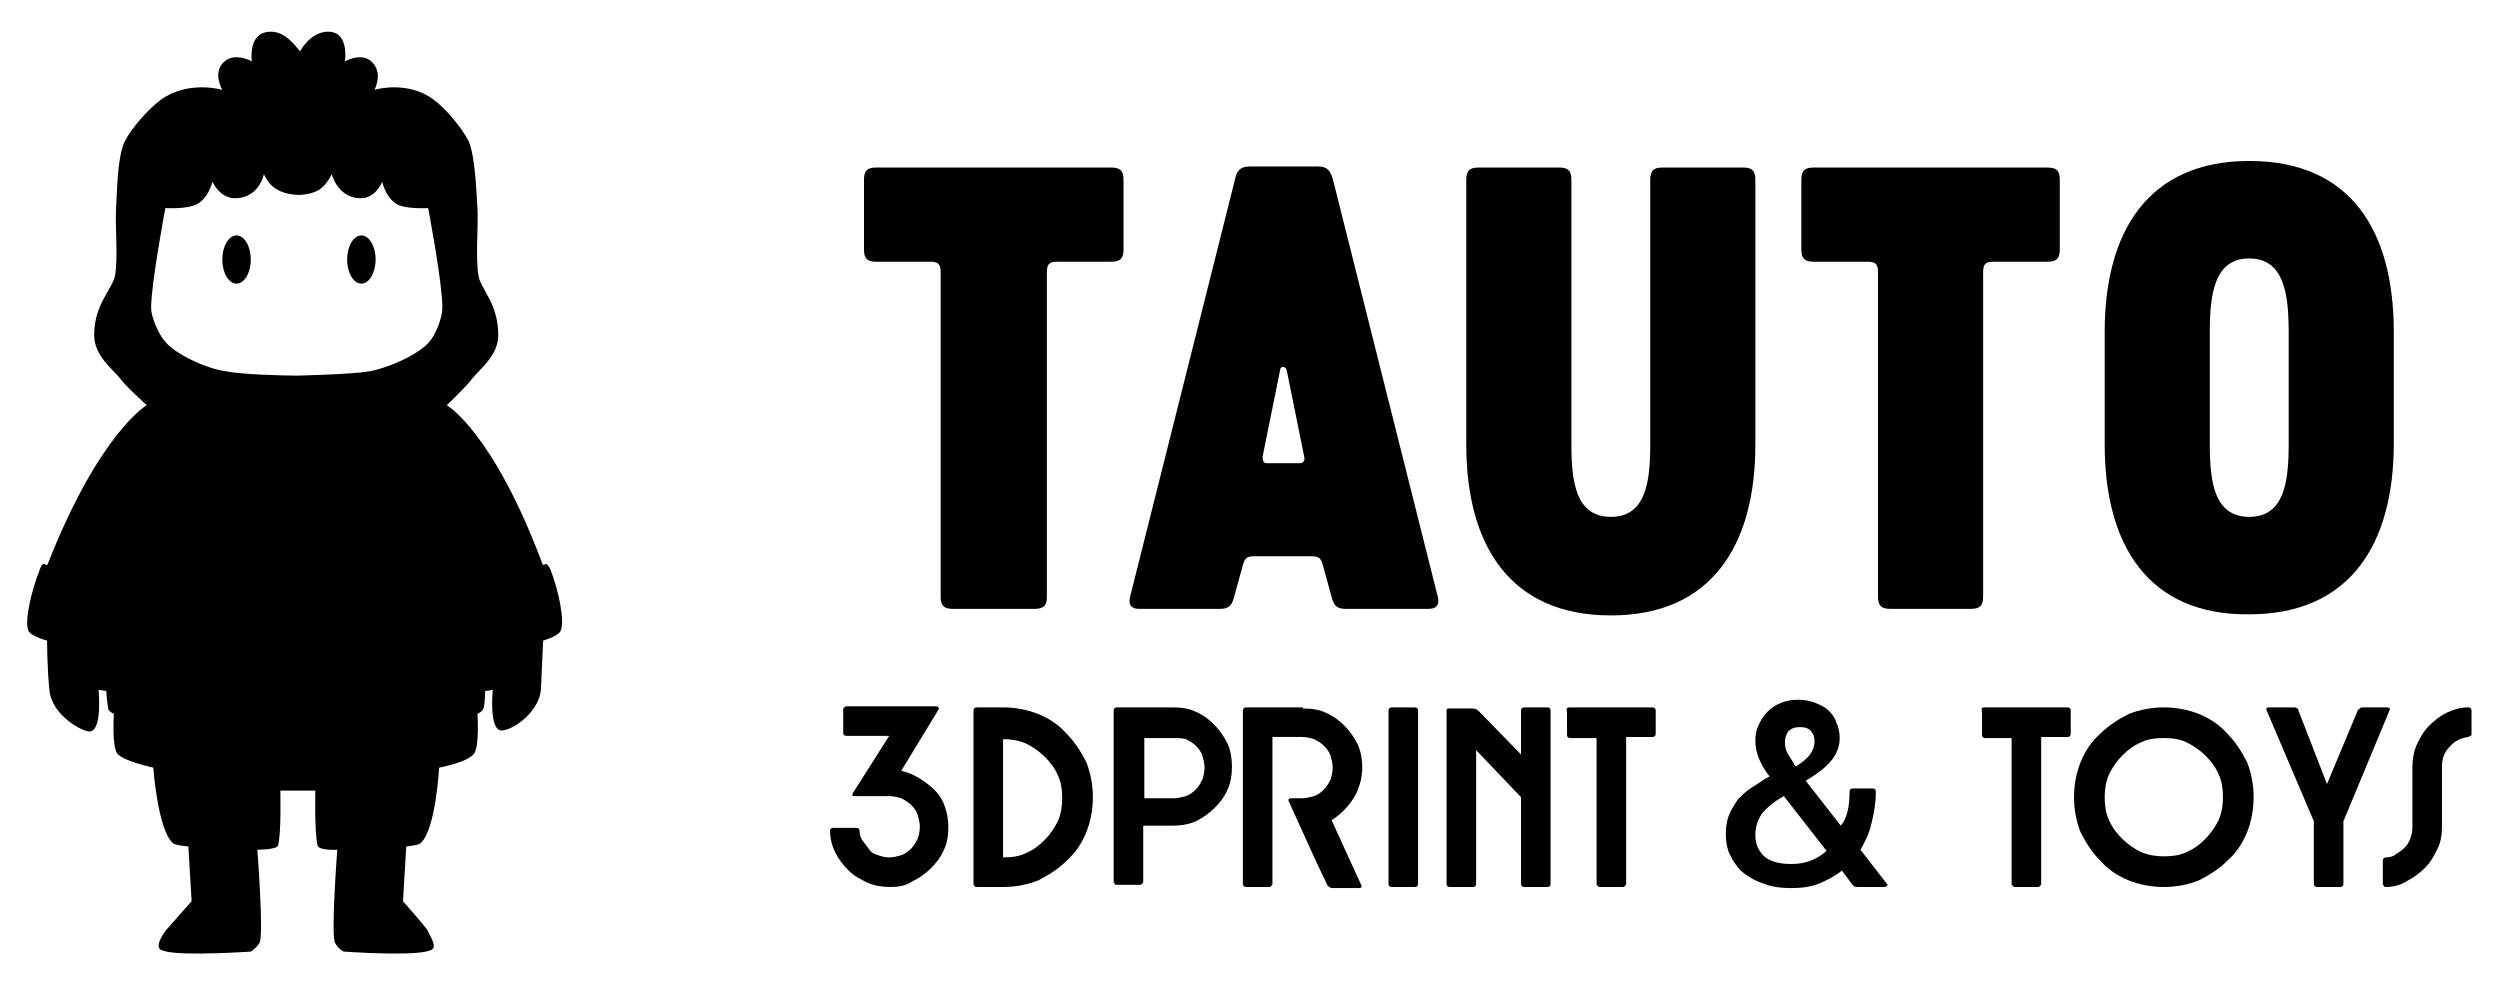 <?xml version="1.0" encoding="utf-8"?>
<!-- Generator: Adobe Illustrator 22.0.0, SVG Export Plug-In . SVG Version: 6.00 Build 0)  -->
<svg version="1.1" xmlns="http://www.w3.org/2000/svg" xmlns:xlink="http://www.w3.org/1999/xlink" x="0px" y="0px"
	 viewBox="0 0 228.3 89.6" xml:space="preserve">
<style type="text/css">
	.tautologo2st0{fill:url(#SVGID_1_);}
	.tautologo2st1{fill:#FFFFFF;}
	.tautologo2st2{opacity:0.75;}
	.tautologo2st3{fill:#9590FF;}
	.tautologo2st4{opacity:0.75;fill:#9590FF;}
	.tautologo2st5{opacity:0.12;fill:#FFB94D;}
	.tautologo2st6{fill:#FFB94D;}
	.tautologo2st7{fill:url(#SVGID_2_);}
	.tautologo2st8{fill:#FFBD60;}
	.tautologo2st9{opacity:0.75;fill:#FFBD60;}
	.tautologo2st10{opacity:0.12;fill:#0FA972;}
	.tautologo2st11{fill:#0FA972;}
	.tautologo2st12{fill:#004393;}
	.tautologo2st13{fill:#00000C;}
	.tautologo2st14{fill:#003C57;}
</style>
<g>
	<g>
		<path d="M82.3,70.4c0.6,0.1,1.2,0.4,1.7,0.7c0.5,0.3,1,0.7,1.4,1.1c0.4,0.4,0.7,0.9,0.9,1.5c0.2,0.6,0.3,1.2,0.3,1.8
			c0,0.8-0.1,1.5-0.4,2.1c-0.3,0.7-0.7,1.2-1.2,1.7c-0.5,0.5-1.1,0.9-1.7,1.2C82.7,80.9,82,81,81.3,81c-0.7,0-1.4-0.1-2.1-0.4
			c-0.6-0.3-1.2-0.6-1.7-1.1c-0.5-0.5-0.9-1-1.2-1.6c-0.3-0.6-0.5-1.3-0.5-2c0-0.2,0.1-0.3,0.3-0.3h2.1c0.2,0,0.3,0.1,0.3,0.3
			c0,0.3,0.1,0.7,0.3,0.9c0.2,0.3,0.4,0.5,0.6,0.8s0.5,0.4,0.8,0.5c0.3,0.1,0.6,0.2,1,0.2c0.4,0,0.7-0.1,1.1-0.2
			c0.3-0.1,0.6-0.3,0.9-0.6c0.2-0.2,0.4-0.5,0.6-0.9c0.1-0.3,0.2-0.7,0.2-1.1c0-0.4-0.1-0.7-0.2-1.1c-0.1-0.3-0.3-0.6-0.6-0.9
			c-0.2-0.2-0.5-0.4-0.9-0.6c-0.3-0.1-0.7-0.2-1.1-0.2H78c-0.2,0-0.2-0.1-0.1-0.3l3.3-5.2h-3.9c-0.2,0-0.3-0.1-0.3-0.3v-2.1
			c0-0.1,0-0.1,0.1-0.2c0.1-0.1,0.1-0.1,0.2-0.1h8.2c0.1,0,0.1,0,0.2,0.1s0,0.1,0,0.2L82.3,70.4z"/>
		<path d="M91.6,64.6c1.1,0,2.2,0.2,3.2,0.6c1,0.4,1.9,1,2.6,1.8c0.7,0.7,1.3,1.6,1.8,2.6c0.4,1,0.6,2.1,0.6,3.2
			c0,1.1-0.2,2.2-0.6,3.2c-0.4,1-1,1.9-1.8,2.6c-0.7,0.7-1.6,1.3-2.6,1.8c-1,0.4-2.1,0.6-3.2,0.6h-2.4c-0.1,0-0.2,0-0.2-0.1
			c-0.1-0.1-0.1-0.1-0.1-0.2V64.9c0-0.2,0.1-0.3,0.3-0.3H91.6z M91.6,78.3c0.8,0,1.5-0.1,2.1-0.4c0.7-0.3,1.2-0.7,1.7-1.2
			c0.5-0.5,0.9-1.1,1.2-1.7c0.3-0.7,0.4-1.4,0.4-2.1s-0.1-1.5-0.4-2.1c-0.3-0.7-0.7-1.2-1.2-1.7c-0.5-0.5-1.1-0.9-1.7-1.2
			c-0.7-0.3-1.4-0.4-2.1-0.4V78.3z"/>
		<path d="M102,64.6h5.1c0.8,0,1.5,0.1,2.1,0.4c0.7,0.3,1.2,0.7,1.7,1.2c0.5,0.5,0.9,1.1,1.2,1.7c0.3,0.7,0.4,1.4,0.4,2.1
			s-0.1,1.5-0.4,2.1c-0.3,0.7-0.7,1.2-1.2,1.7c-0.5,0.5-1.1,0.9-1.7,1.2c-0.7,0.3-1.4,0.4-2.1,0.4h-2.7v5.1c0,0.1,0,0.1-0.1,0.2
			c-0.1,0.1-0.1,0.1-0.2,0.1H102c-0.1,0-0.2,0-0.2-0.1c-0.1-0.1-0.1-0.1-0.1-0.2V64.9C101.7,64.7,101.8,64.6,102,64.6z M107.2,67.4
			h-2.7v5.5h2.7c0.4,0,0.7-0.1,1.1-0.2c0.3-0.1,0.6-0.3,0.9-0.6c0.2-0.2,0.4-0.5,0.6-0.9c0.1-0.3,0.2-0.7,0.2-1.1
			c0-0.4-0.1-0.7-0.2-1.1c-0.1-0.3-0.3-0.6-0.6-0.9c-0.2-0.2-0.5-0.4-0.9-0.6C107.9,67.4,107.6,67.4,107.2,67.4z"/>
		<path d="M119,64.7c0.8,0,1.5,0.1,2.1,0.4c0.7,0.3,1.2,0.7,1.7,1.2c0.5,0.5,0.9,1.1,1.2,1.7c0.3,0.7,0.4,1.4,0.4,2.1
			c0,1-0.3,2-0.8,2.8s-1.2,1.5-2,2l2.7,5.9c0.1,0.2,0,0.3-0.2,0.3h-2.4c-0.1,0-0.2,0-0.3-0.1c-0.1-0.1-0.2-0.1-0.2-0.2l-1-2.1
			l-2.5-5.5c-0.1-0.2,0-0.3,0.2-0.3h1c0.4,0,0.7-0.1,1.1-0.2c0.3-0.1,0.6-0.3,0.9-0.6c0.2-0.2,0.4-0.5,0.6-0.9
			c0.1-0.3,0.2-0.7,0.2-1.1c0-0.4-0.1-0.7-0.2-1.1c-0.1-0.3-0.3-0.6-0.6-0.9c-0.2-0.2-0.5-0.4-0.9-0.6c-0.3-0.1-0.7-0.2-1.1-0.2
			h-2.7v13.4c0,0.1,0,0.1-0.1,0.2c-0.1,0.1-0.1,0.1-0.2,0.1h-2.1c-0.2,0-0.3-0.1-0.3-0.3V64.9c0-0.2,0.1-0.3,0.3-0.3H119z"/>
		<path d="M127.1,81c-0.2,0-0.3-0.1-0.3-0.3V64.9c0-0.2,0.1-0.3,0.3-0.3h2.1c0.2,0,0.3,0.1,0.3,0.3v15.8c0,0.2-0.1,0.3-0.3,0.3
			H127.1z"/>
		<path d="M132.4,64.7h2.1c0.2,0,0.4,0.1,0.5,0.2l3.9,4v-4c0-0.2,0.1-0.3,0.3-0.3h2.1c0.2,0,0.3,0.1,0.3,0.3v15.8
			c0,0.2-0.1,0.3-0.3,0.3h-2.1c-0.2,0-0.3-0.1-0.3-0.3v-7.9l-4.1-4.3v12.2c0,0.2-0.1,0.3-0.3,0.3h-2.1c-0.2,0-0.3-0.1-0.3-0.3V64.9
			C132.1,64.7,132.2,64.7,132.4,64.7z"/>
		<path d="M143.3,64.6h7.6c0.2,0,0.3,0.1,0.3,0.3V67c0,0.2-0.1,0.3-0.3,0.3h-2.4v13.4c0,0.1,0,0.1-0.1,0.2c-0.1,0.1-0.1,0.1-0.2,0.1
			h-2.1c-0.1,0-0.1,0-0.2-0.1c-0.1-0.1-0.1-0.1-0.1-0.2V67.4h-2.4c-0.2,0-0.3-0.1-0.3-0.3v-2.1C143,64.7,143.1,64.6,143.3,64.6z"/>
		<path d="M168.9,72.3c0-0.2,0.1-0.3,0.3-0.3h1.8c0.2,0,0.3,0.1,0.3,0.3c0,1.1-0.2,2.1-0.4,2.9c-0.2,0.9-0.6,1.7-1,2.4l2.4,3.1
			c0.1,0.1,0.1,0.1,0,0.2c0,0-0.1,0.1-0.2,0.1h-2.5c-0.2,0-0.4-0.1-0.5-0.3l-0.9-1.2c-0.6,0.5-1.4,0.9-2.1,1.2
			c-0.8,0.3-1.6,0.4-2.5,0.4c-0.9,0-1.8-0.1-2.5-0.4c-0.7-0.2-1.4-0.6-1.9-1c-0.5-0.4-0.9-1-1.2-1.6c-0.3-0.6-0.4-1.3-0.4-2
			c0-0.6,0.1-1.2,0.3-1.7c0.2-0.5,0.5-0.9,0.8-1.4c0.4-0.4,0.8-0.8,1.3-1.1c0.5-0.3,1-0.7,1.6-1c-0.5-0.6-0.8-1.2-1-1.7
			c-0.2-0.5-0.3-1-0.3-1.6c0-0.5,0.1-1,0.3-1.4c0.2-0.4,0.4-0.8,0.8-1.2c0.3-0.3,0.7-0.6,1.2-0.8c0.5-0.2,1-0.3,1.6-0.3
			c0.6,0,1.1,0.1,1.6,0.3c0.5,0.2,0.9,0.4,1.2,0.7c0.3,0.3,0.6,0.7,0.7,1.1c0.2,0.4,0.3,0.9,0.3,1.4c0,0.8-0.3,1.5-0.8,2.1
			c-0.5,0.6-1.3,1.2-2.3,1.8l3.2,4.1C168.7,74.7,168.9,73.6,168.9,72.3z M162.9,72.7c-0.9,0.5-1.6,1.1-2,1.6c-0.4,0.6-0.6,1.2-0.6,2
			c0,0.8,0.3,1.4,0.8,1.9c0.6,0.5,1.4,0.7,2.5,0.7c1.3,0,2.3-0.4,3.2-1.2L162.9,72.7z M165.7,67.7c0-0.4-0.1-0.7-0.3-0.9
			c-0.2-0.3-0.6-0.4-1-0.4c-0.5,0-0.8,0.1-1.1,0.4c-0.2,0.3-0.3,0.6-0.3,1c0,0.4,0.1,0.8,0.3,1.1c0.2,0.3,0.4,0.6,0.6,1l0.1,0.1
			c0.6-0.4,1-0.7,1.3-1.1C165.5,68.6,165.7,68.2,165.7,67.7z"/>
		<path d="M181.2,64.6h7.6c0.2,0,0.3,0.1,0.3,0.3V67c0,0.2-0.1,0.3-0.3,0.3h-2.4v13.4c0,0.1,0,0.1-0.1,0.2c-0.1,0.1-0.1,0.1-0.2,0.1
			h-2.1c-0.1,0-0.1,0-0.2-0.1c-0.1-0.1-0.1-0.1-0.1-0.2V67.4h-2.4c-0.2,0-0.3-0.1-0.3-0.3v-2.1C180.9,64.7,181,64.6,181.2,64.6z"/>
		<path d="M197.6,64.6c1.1,0,2.2,0.2,3.2,0.6c1,0.4,1.9,1,2.6,1.8c0.7,0.7,1.3,1.6,1.8,2.6c0.4,1,0.6,2.1,0.6,3.2
			c0,1.1-0.2,2.2-0.6,3.2c-0.4,1-1,1.9-1.8,2.6c-0.7,0.7-1.6,1.3-2.6,1.8c-1,0.4-2.1,0.6-3.2,0.6s-2.2-0.2-3.2-0.6
			c-1-0.4-1.9-1-2.6-1.8c-0.7-0.7-1.3-1.6-1.8-2.6c-0.4-1-0.6-2.1-0.6-3.2c0-1.1,0.2-2.2,0.6-3.2c0.4-1,1-1.9,1.8-2.6
			c0.7-0.7,1.6-1.3,2.6-1.8C195.4,64.8,196.5,64.6,197.6,64.6z M197.6,67.4c-0.8,0-1.5,0.1-2.1,0.4c-0.7,0.3-1.2,0.7-1.7,1.2
			c-0.5,0.5-0.9,1.1-1.2,1.7c-0.3,0.7-0.4,1.4-0.4,2.1s0.1,1.5,0.4,2.1c0.3,0.7,0.7,1.2,1.2,1.7c0.5,0.5,1.1,0.9,1.7,1.2
			c0.7,0.3,1.4,0.4,2.1,0.4c0.8,0,1.5-0.1,2.1-0.4c0.7-0.3,1.2-0.7,1.7-1.2c0.5-0.5,0.9-1.1,1.2-1.7c0.3-0.7,0.4-1.4,0.4-2.1
			s-0.1-1.5-0.4-2.1c-0.3-0.7-0.7-1.2-1.2-1.7c-0.5-0.5-1.1-0.9-1.7-1.2C199.1,67.5,198.4,67.4,197.6,67.4z"/>
		<path d="M215.3,64.9c0-0.1,0.1-0.1,0.2-0.2c0.1-0.1,0.2-0.1,0.2-0.1h2.3c0.2,0,0.3,0.1,0.2,0.3L214,75v5.7c0,0.2-0.1,0.3-0.3,0.3
			h-2.1c-0.2,0-0.3-0.1-0.3-0.3V75L207,64.9c-0.1-0.2,0-0.3,0.2-0.3h2.3c0.2,0,0.4,0.1,0.4,0.3l2.6,6.7L215.3,64.9z"/>
		<path d="M217.9,81c-0.1,0-0.2,0-0.2-0.1c-0.1-0.1-0.1-0.1-0.1-0.2v-2.1c0-0.2,0.1-0.3,0.3-0.3c0.3,0,0.7-0.1,0.9-0.3
			c0.3-0.2,0.5-0.3,0.8-0.6c0.2-0.2,0.4-0.5,0.5-0.8c0.1-0.3,0.2-0.6,0.2-1v-5.5c0-0.7,0.1-1.4,0.4-2.1c0.3-0.6,0.6-1.2,1.1-1.7
			c0.5-0.5,1-0.9,1.6-1.2c0.6-0.3,1.3-0.5,2-0.5c0.2,0,0.3,0.1,0.3,0.3v2.1c0,0.1,0,0.2-0.1,0.2s-0.1,0.1-0.2,0.1
			c-0.7,0.1-1.3,0.4-1.7,0.9c-0.5,0.5-0.7,1.1-0.7,1.8v5.5c0,0.7-0.1,1.4-0.4,2c-0.3,0.6-0.6,1.2-1.1,1.7c-0.5,0.5-1,0.9-1.6,1.2
			C219.3,80.8,218.6,81,217.9,81z"/>
	</g>
	<g>
		<path d="M102.6,16.4v6.4c0,0.8-0.3,1.1-1.1,1.1h-4.9c-0.8,0-1,0.2-1,1v29.6c0,0.8-0.3,1.1-1.1,1.1H87c-0.8,0-1.1-0.3-1.1-1.1V24.9
			c0-0.8-0.2-1-1-1h-4.9c-0.8,0-1.1-0.3-1.1-1.1v-6.4c0-0.8,0.3-1.1,1.1-1.1h21.5C102.3,15.3,102.6,15.6,102.6,16.4z"/>
		<path d="M112.8,16.3c0.2-0.9,0.6-1.1,1.5-1.1h5.9c0.9,0,1.2,0.2,1.5,1.1l9.6,38.2c0.2,0.8-0.2,1.1-0.8,1.1h-7.6
			c-0.7,0-1.1-0.2-1.3-1.1l-0.8-2.9c-0.2-0.7-0.4-0.8-1.1-0.8h-5.1c-0.7,0-0.9,0.1-1.1,0.8l-0.8,2.9c-0.2,0.9-0.6,1.1-1.3,1.1H104
			c-0.6,0-1-0.3-0.8-1.1L112.8,16.3z M115.7,42.3h3c0.3,0,0.5-0.2,0.4-0.6l-1.6-7.9c-0.1-0.4-0.6-0.4-0.6,0l-1.6,7.9
			C115.3,42.1,115.4,42.3,115.7,42.3z"/>
		<path d="M160.3,16.4v21.3v2.9c0,9.2-4,15.6-13.2,15.6s-13.2-6.4-13.2-15.6V35V16.4c0-0.8,0.3-1.1,1.1-1.1h7.4
			c0.8,0,1.1,0.3,1.1,1.1v21.1v3.1c0,3.4,0.4,6.6,3.6,6.6c3.2,0,3.6-3.2,3.6-6.6v-5.9V16.4c0-0.8,0.3-1.1,1.1-1.1h7.4
			C160,15.3,160.3,15.6,160.3,16.4z"/>
		<path d="M188.1,16.4v6.4c0,0.8-0.3,1.1-1.1,1.1h-4.9c-0.8,0-1,0.2-1,1v29.6c0,0.8-0.3,1.1-1.1,1.1h-7.4c-0.8,0-1.1-0.3-1.1-1.1
			V24.9c0-0.8-0.2-1-1-1h-4.9c-0.8,0-1.1-0.3-1.1-1.1v-6.4c0-0.8,0.3-1.1,1.1-1.1H187C187.8,15.3,188.1,15.6,188.1,16.4z"/>
		<path d="M192.2,40.6V30.3c0-9.2,4-15.6,13.2-15.6c9.3,0,13.2,6.4,13.2,15.6v10.2c0,9.2-4,15.6-13.2,15.6
			C196.2,56.2,192.2,49.8,192.2,40.6z M209,40.6V30.3c0-3.4-0.4-6.7-3.6-6.7c-3.2,0-3.6,3.3-3.6,6.7v10.3c0,3.4,0.4,6.6,3.6,6.6
			C208.6,47.2,209,44,209,40.6z"/>
	</g>
	<g>
		<path d="M50.3,52.1c-0.5-1.2-0.6-0.1-0.8-0.7c-4.5-12-8.7-14.4-8.7-14.4s1.8-1.7,2.3-2.4c0.7-0.9,2.4-2.1,2.4-4
			c0-2.9-1.6-4.2-1.8-5.4c-0.3-1.7,0-4.5-0.1-6.2c-0.1-1.5-0.2-4.7-0.8-6.1c-0.6-1.2-2.1-3-3.2-3.8c-2.4-1.8-5.4-0.9-5.4-0.9
			S35,6.7,34,5.7c-0.9-1-2.5-0.1-2.5-0.1s0.4-2.6-1.4-2.7c-1.4-0.1-2.4,1.2-2.7,1.8c-0.4-0.5-1.4-1.9-2.8-1.8C22.6,3,23,5.6,23,5.6
			s-1.6-0.9-2.6,0.1c-1,1-0.1,2.5-0.1,2.5s-3.1-0.9-5.6,0.9c-1.1,0.8-2.7,2.6-3.3,3.8c-0.7,1.4-0.7,4.6-0.8,6.1
			c-0.1,1.7,0.2,4.5-0.1,6.2c-0.3,1.3-1.9,2.6-1.9,5.4c0,1.9,1.7,3.1,2.4,4c0.5,0.7,2.4,2.4,2.4,2.4s-4.3,2.5-9,14.4
			c-0.2,0.6-0.4-0.5-0.8,0.7c-0.7,1.8-1.4,4.6-1,5.5c0.2,0.5,1.7,0.9,1.7,0.9s0,2.4,0.2,4.4C4.6,65,7,66.6,8.1,66.8
			C9.4,66.9,9,63,9,63l0.7,0.1c0,0,0.1,1.3,0.2,1.7c0.1,0.2,0.5,0.4,0.5,0.4s-0.2,2.9,0.3,3.6c0.5,0.7,3.3,1.3,3.3,1.3
			s0.4,5.7,1.8,6.9c0.2,0.2,1.4,0.3,1.4,0.3l0.3,5c0,0-1.7,1.9-2.3,2.6c-0.3,0.4-0.8,1.1-0.7,1.6c0.1,0.3,0.4,0.3,0.7,0.4
			c1.9,0.4,7.7,0,7.7,0s0.5-0.3,0.8-0.8c0.4-0.7-0.2-8.5-0.2-8.5s1.8,0,1.9-0.4c0.3-1.2,0.2-5,0.2-5h1.6v0l1.6,0c0,0-0.1,3.8,0.2,5
			c0.1,0.5,1.8,0.4,1.8,0.4s-0.6,7.9-0.2,8.5c0.3,0.6,0.8,0.8,0.8,0.8s5.6,0.4,7.5,0c0.3-0.1,0.6-0.1,0.7-0.4
			c0.1-0.4-0.4-1.2-0.6-1.6c-0.5-0.7-2.2-2.6-2.2-2.6l0.3-5c0,0,1.1-0.1,1.3-0.3c1.4-1.2,1.7-6.9,1.7-6.9s2.7-0.5,3.2-1.3
			c0.5-0.7,0.3-3.6,0.3-3.6s0.4-0.2,0.5-0.4c0.2-0.3,0.2-1.7,0.2-1.7l0.7-0.1c0,0-0.4,3.9,0.9,3.7c1.1-0.1,3.4-1.8,3.5-3.8
			c0.1-2,0.2-4.4,0.2-4.4s1.4-0.4,1.6-0.9C51.6,56.7,51,53.9,50.3,52.1z M39.3,31.1c-1,1.3-3.9,2.5-5.5,2.8
			c-1.7,0.3-6.7,0.4-6.7,0.4v0c-1.3,0-5.1-0.1-6.5-0.4C19,33.7,16,32.4,15,31.1c-0.5-0.6-1.2-2.1-1.2-3c0-2.2,1.3-9.1,1.3-9.1
			s1.5,0.1,2.5-0.2c1.4-0.4,1.8-2.2,1.8-2.2s0.7,1.6,2.2,1.5c2.1-0.1,2.5-2.2,2.5-2.2s0.4,1,1.2,1.4c0.8,0.5,2,0.5,2,0.5
			s1.1,0,1.9-0.5c0.7-0.5,1.1-1.4,1.1-1.4s0.5,2.1,2.5,2.2c1.5,0.1,2.1-1.5,2.1-1.5s0.4,1.8,1.7,2.2c1,0.3,2.5,0.2,2.5,0.2
			s1.3,6.8,1.3,9.1C40.4,29,39.8,30.5,39.3,31.1z"/>
		<ellipse cx="21.6" cy="23.7" rx="1.3" ry="2.2"/>
		<ellipse cx="33" cy="23.7" rx="1.3" ry="2.2"/>
	</g>
</g>
</svg>
